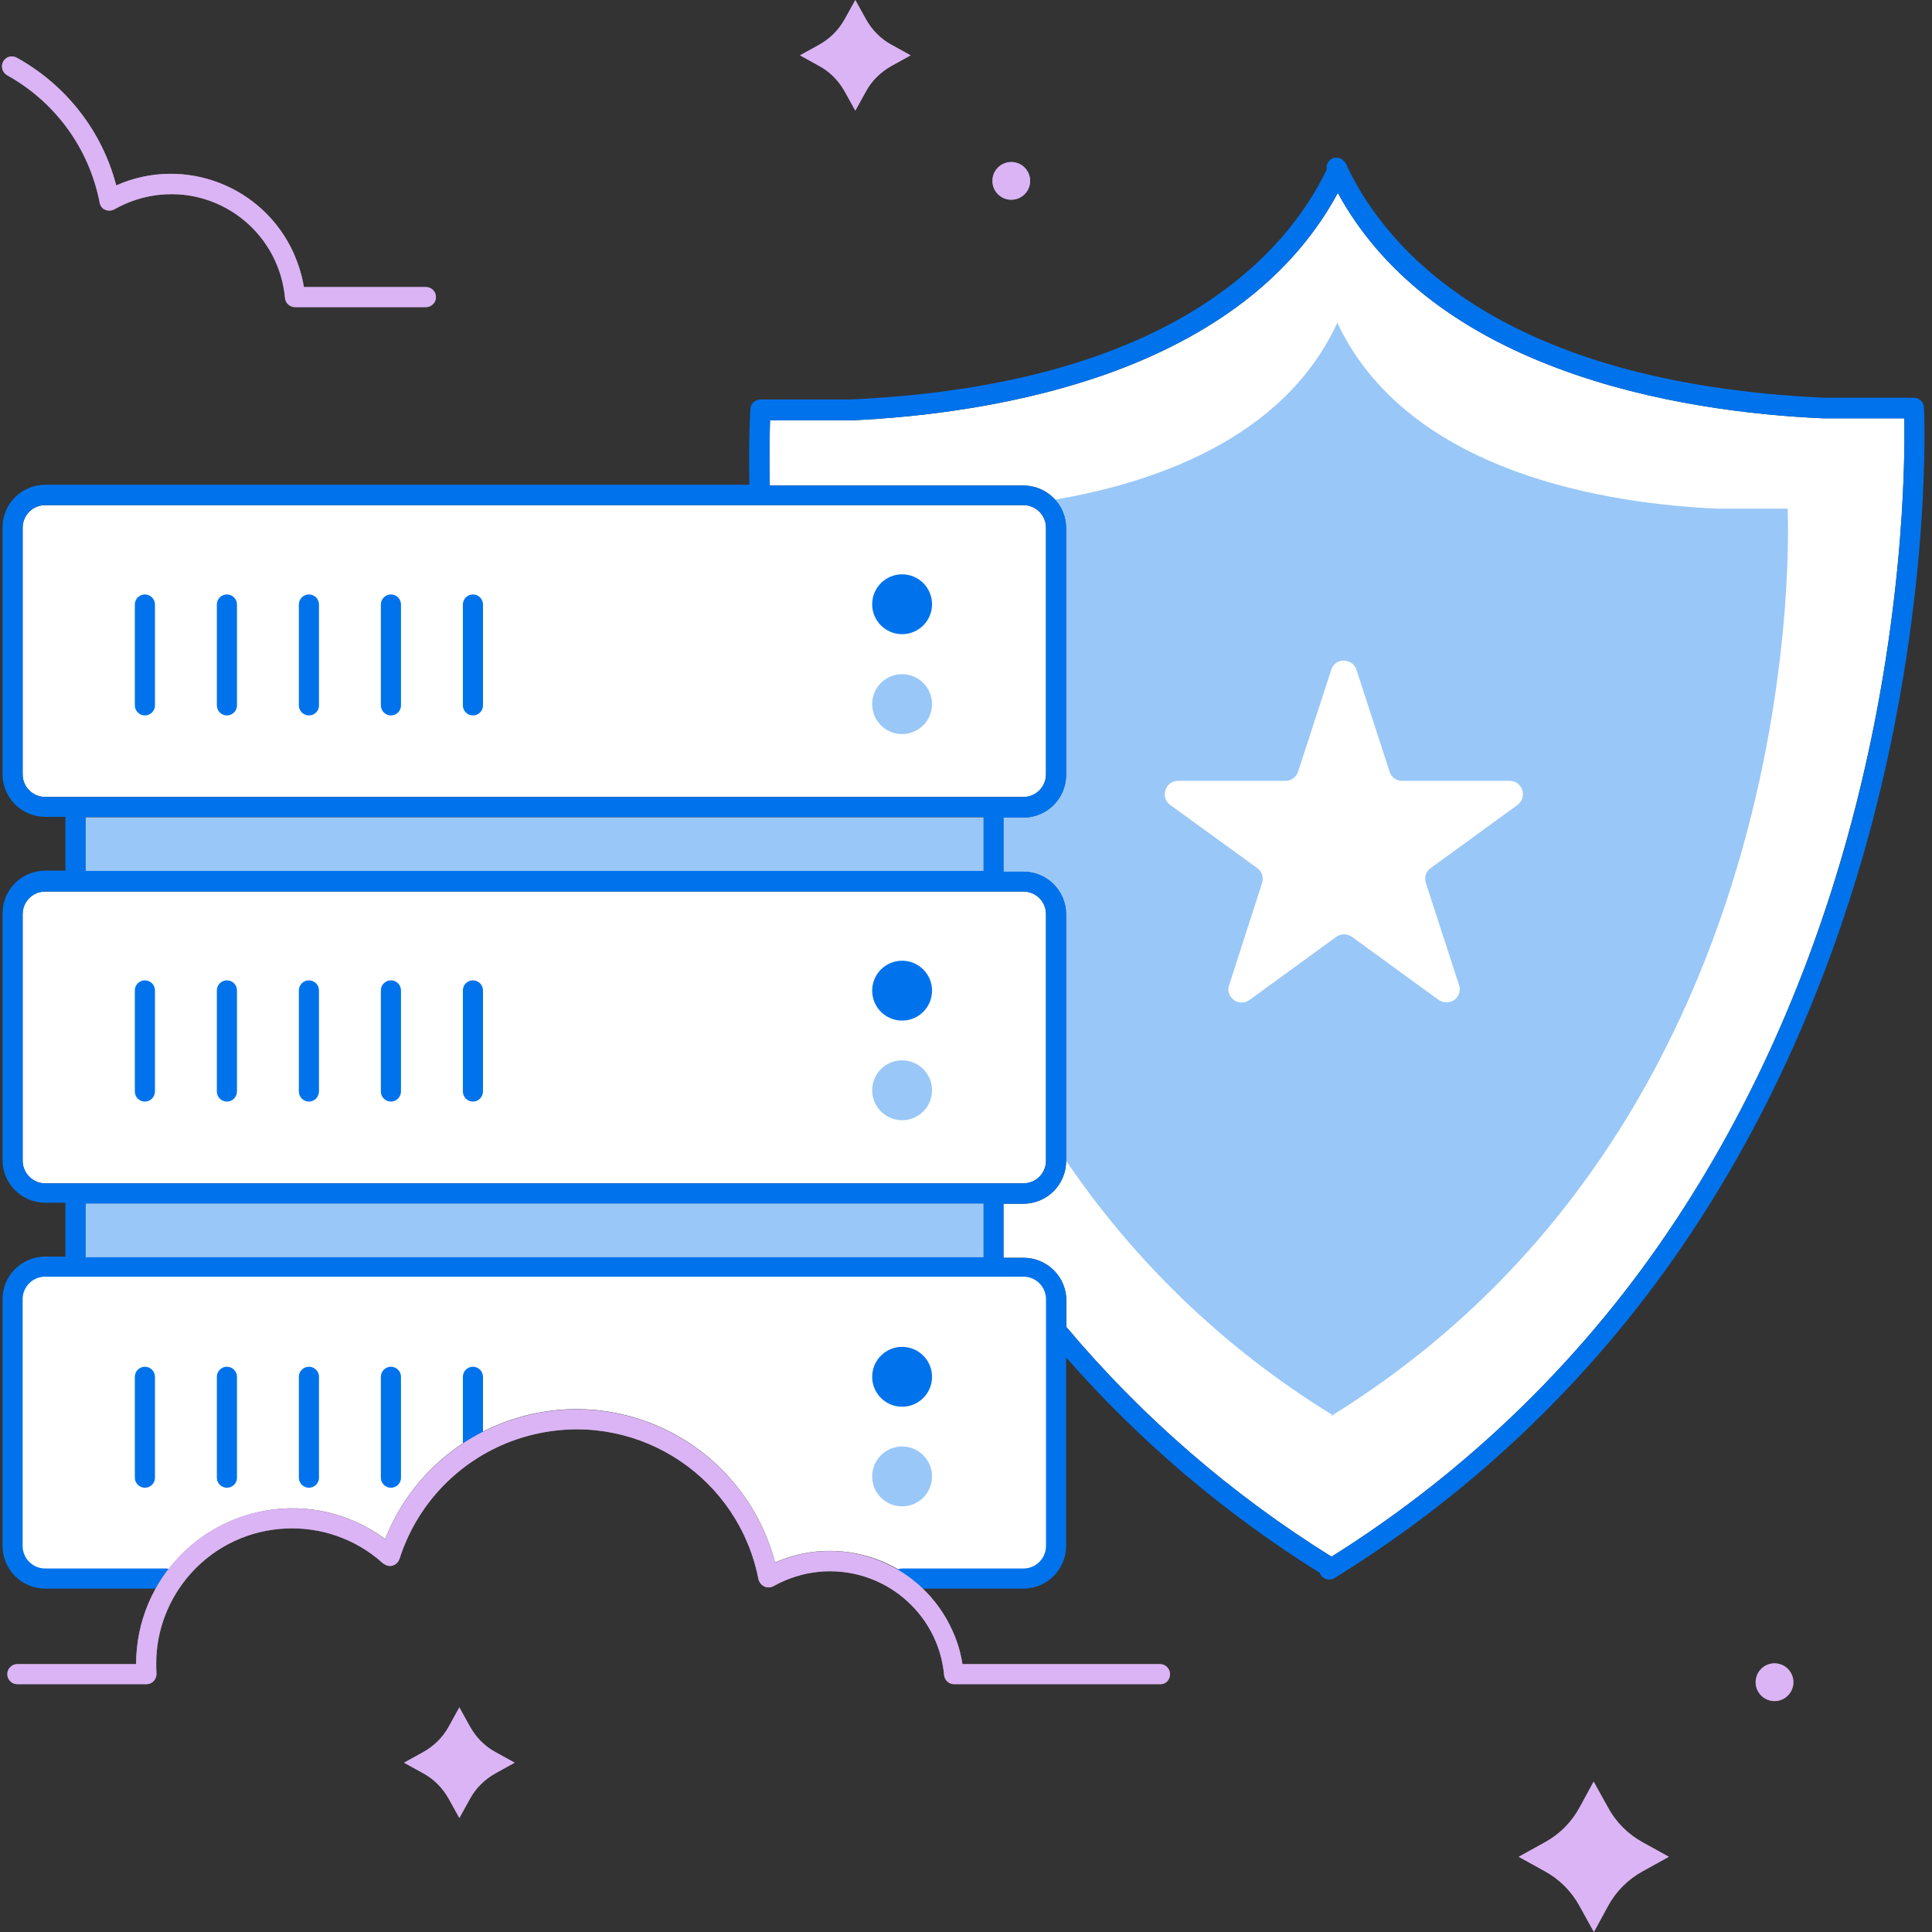 <svg id="Layer_1" xmlns="http://www.w3.org/2000/svg" viewBox="0 0 768 768"><rect x="0" y="0" width="768" height="768" fill="#333333" stroke="none"/><style>.st0{fill:#fff}.st1{opacity:.4}.st2{fill:#0073ec}.st3{fill:#a644e5}.st4{opacity:.4;fill:#0073ec;enable-background:new}</style><path class="st0" d="M9 307.8v-98c0-5 4-9 9-9h388.8c5 0 9 4 9 9v98c0 5-4 9-9 9H18c-5 0-9-4-9-9zM34 324.9h357v21.4H34zM9 461.4v-98c0-5 4-9 9-9h388.8c5 0 9 4 9 9v98c0 5-4 9-9 9H18c-5 0-9-4.1-9-9zM34 478.4h357v21.4H34z"/><path class="st0" d="M733.9 334.5C718.3 390 695.5 440.6 666.2 485c-35.5 53.9-82.2 99.5-136.9 133.8-39.7-24.7-75.3-55.5-105.4-91.3V517c0-9.4-7.6-17-17-17h-8v-21.5h7.9c9.4 0 17-7.6 17-17v-98c0-9.4-7.6-17-17-17h-7.9V325h7.9c9.4 0 17-7.6 17-17v-98c0-9.4-7.6-17-17-17H306c-.3-12.3 0-21.2.1-25.9h32.2c27.2-1.2 67.5-5.7 105.4-19.8 41.6-15.6 71.2-39.3 88.1-70.6 16.9 30.9 46.4 54.4 87.7 69.8 37.9 14.2 78.2 18.6 105.4 19.8H757c.3 16.4.1 85.5-23.1 168.2z"/><path class="st0" d="M18 627.9h46.1c18.6-28.7 57-37 85.7-18.4 1.1.7 2.2 1.5 3.3 2.3 16.6-42 64.2-62.5 106.1-45.9 24.2 9.6 42.3 30.1 48.9 55.2 18.1-8 39.2-5.4 54.8 6.7h43.8c7.2 0 13-5.8 13-13v-98c0-7.2-5.8-13-13-13H18c-7.2 0-13 5.8-13 13v98c0 7.3 5.8 13.1 13 13.1zM182.6 678.7l4.2 7.6c2.4 4.3 5.9 7.9 10.2 10.2l7.6 4.2-7.6 4.2c-4.3 2.4-7.9 5.9-10.2 10.2l-4.2 7.6-4.2-7.6c-2.4-4.3-5.9-7.9-10.2-10.2l-7.6-4.2 7.6-4.2c4.3-2.4 7.9-5.9 10.2-10.2l4.2-7.6zM340 0l4.2 7.6c2.4 4.3 5.9 7.9 10.2 10.2L362 22l-7.6 4.2c-4.3 2.4-7.9 5.9-10.2 10.2L340 44l-4.2-7.6c-2.4-4.3-5.9-7.9-10.2-10.2L318 22l7.6-4.2c4.3-2.4 7.8-5.9 10.2-10.2L340 0z"/><circle class="st0" cx="402" cy="71.9" r="7.5"/><circle class="st0" cx="705.4" cy="668.7" r="7.5"/><path class="st0" d="M633.5 708.2l5.7 10.3c3.2 5.9 8 10.7 13.9 13.9l10.3 5.7-10.3 5.7c-5.9 3.2-10.7 8-13.9 13.9l-5.6 10.3-5.7-10.3c-3.2-5.9-8-10.7-13.9-13.9l-10.3-5.7 10.3-5.7c5.9-3.2 10.7-8 13.9-13.9l5.6-10.3z"/><g class="st1"><path class="st2" d="M531.3 127.6c.1.2.2.5.3.7l.1-.1-.4-.6zM710.6 202.2h-28c-42.9-1.9-122.8-13.9-151-73.9-21.5 46.7-74.2 64.5-117 71.1 3.3 2.5 5.2 6.3 5.2 10.4v98c0 7.2-5.8 13-13 13h-11.9v29.4h11.9c7.2 0 13 5.8 13 13v92.2c28.1 43.3 65.5 79.8 109.6 106.9l-.3.6C723 443.2 710.6 202.2 710.6 202.2z"/></g><path class="st0" d="M539.2 266.2l13.2 40.6c.7 2.2 2.7 3.6 5 3.6h42.7c2.9 0 5.3 2.3 5.3 5.3 0 1.7-.8 3.3-2.2 4.3l-34.5 25.1c-1.9 1.3-2.6 3.7-1.9 5.9l13.2 40.6c.9 2.8-.6 5.8-3.4 6.6-1.6.5-3.4.2-4.7-.7l-34.5-25.1c-1.9-1.3-4.4-1.3-6.2 0l-34.5 25.1c-2.4 1.7-5.7 1.2-7.4-1.2-1-1.4-1.3-3.1-.7-4.7l13.1-40.6c.7-2.2-.1-4.6-1.9-5.9L465.2 320c-2.4-1.7-2.9-5-1.2-7.4 1-1.4 2.6-2.2 4.3-2.2H511c2.3 0 4.3-1.5 5-3.6l13.2-40.6c.9-2.8 3.9-4.3 6.7-3.3 1.5.5 2.8 1.7 3.3 3.3z"/><path class="st2" d="M57.6 284.4c-2.2 0-4-1.8-4-4v-40.1c0-2.2 1.8-4 4-4s4 1.8 4 4v40.2c0 2.1-1.8 3.9-4 3.9zM90.2 284.4c-2.2 0-4-1.8-4-4v-40.1c0-2.2 1.8-4 4-4s4 1.8 4 4v40.2c0 2.1-1.8 3.9-4 3.9zM122.8 284.4c-2.2 0-4-1.8-4-4v-40.1c0-2.2 1.8-4 4-4s4 1.8 4 4v40.2c0 2.1-1.8 3.9-4 3.9zM155.4 284.4c-2.2 0-4-1.8-4-4v-40.1c0-2.2 1.8-4 4-4s4 1.8 4 4v40.2c0 2.1-1.8 3.9-4 3.9zM188 284.4c-2.2 0-4-1.8-4-4v-40.1c0-2.2 1.8-4 4-4s4 1.8 4 4v40.2c0 2.1-1.8 3.9-4 3.9z"/><circle class="st2" cx="358.6" cy="240.2" r="11.9"/><g class="st1"><circle class="st2" cx="358.6" cy="279.9" r="11.9"/></g><path class="st2" d="M57.6 437.9c-2.2 0-4-1.8-4-4v-40.2c0-2.2 1.8-4 4-4s4 1.8 4 4v40.1c0 2.3-1.8 4.1-4 4.1zM90.2 437.9c-2.2 0-4-1.8-4-4v-40.2c0-2.2 1.8-4 4-4s4 1.8 4 4v40.1c0 2.3-1.8 4.1-4 4.1zM122.8 437.9c-2.2 0-4-1.8-4-4v-40.2c0-2.2 1.8-4 4-4s4 1.8 4 4v40.1c0 2.3-1.8 4.1-4 4.1zM155.4 437.9c-2.2 0-4-1.8-4-4v-40.2c0-2.2 1.8-4 4-4s4 1.8 4 4v40.1c0 2.3-1.8 4.1-4 4.1zM188 437.9c-2.2 0-4-1.8-4-4v-40.2c0-2.2 1.8-4 4-4s4 1.8 4 4v40.1c0 2.3-1.8 4.1-4 4.1z"/><circle class="st2" cx="358.6" cy="393.8" r="11.9"/><g class="st1"><circle class="st2" cx="358.6" cy="433.4" r="11.9"/></g><path class="st2" d="M764.8 161.9c-.1-2.1-1.9-3.8-4-3.8h-35.7C596.4 152.2 551.3 99 535.7 66.6c-.1-.5-.3-1-.6-1.4l-.5-.7c-1.2-1.8-3.7-2.4-5.5-1.2-1.3.9-2 2.5-1.7 4.1-15.6 32.4-60.6 85.6-189.4 91.4h-35.7c-2.1 0-3.9 1.6-4 3.7 0 .5-.8 11.4-.4 30.2H18c-9.4 0-17 7.6-17 17v98c0 9.4 7.6 17 17 17h8v21.4h-8c-9.4 0-17 7.6-17 17v98c0 9.4 7.6 17 17 17h8v21.4h-8c-9.4 0-17 7.6-17 17v98c0 9.4 7.6 17 17 17h48c2.2 0 4-1.8 4-4s-1.8-4-4-4H18c-5 0-9-4-9-9v-98c0-5 4-9 9-9h388.8c5 0 9 4 9 9v98c0 5-4 9-9 9h-48.2c-2.2 0-4 1.8-4 4s1.8 4 4 4h48.2c9.4 0 17-7.6 17-17v-74.9c29.2 33.3 63.2 62.2 100.8 85.6.1.3.2.5.4.8.7 1.2 2 1.9 3.4 1.9.7 0 1.5-.2 2.1-.6 56.9-35.1 105.5-82.2 142.3-138 29.8-45 52.9-96.4 68.8-152.7 26.9-95.8 23.3-174 23.2-174.7zM9 307.8v-98c0-5 4-9 9-9h388.8c5 0 9 4 9 9v98c0 5-4 9-9 9H18c-5 0-9-4-9-9zm25 17h357v21.4H34v-21.4zM9 461.4v-98c0-5 4-9 9-9h388.8c5 0 9 4 9 9v98c0 5-4 9-9 9H18c-5 0-9-4.1-9-9zm25 38.4v-21.4h357v21.4H34zm700-165.3C718.3 390 695.5 440.6 666.2 485c-35.5 53.9-82.2 99.5-136.9 133.8-39.7-24.7-75.3-55.5-105.4-91.3V517c0-9.4-7.6-17-17-17h-8v-21.5h7.9c9.4 0 17-7.6 17-17v-98c0-9.4-7.6-17-17-17h-7.9V325h7.9c9.4 0 17-7.6 17-17v-98c0-9.4-7.6-17-17-17H306c-.3-12.3 0-21.2.1-25.9h32.2c27.2-1.2 67.5-5.7 105.4-19.8 41.6-15.6 71.2-39.3 88.1-70.6 16.9 30.9 46.4 54.4 87.7 69.8 37.9 14.2 78.2 18.6 105.4 19.8H757c.3 16.4.1 85.5-23 168.2z"/><path class="st2" d="M57.6 591.4c-2.2 0-4-1.8-4-4v-40.1c0-2.2 1.8-4 4-4s4 1.8 4 4v40.2c0 2.1-1.8 3.9-4 3.9zM90.2 591.4c-2.2 0-4-1.8-4-4v-40.1c0-2.2 1.8-4 4-4s4 1.8 4 4v40.2c0 2.1-1.8 3.9-4 3.9zM122.8 591.4c-2.2 0-4-1.8-4-4v-40.1c0-2.2 1.8-4 4-4s4 1.8 4 4v40.2c0 2.1-1.8 3.9-4 3.9zM155.4 591.4c-2.2 0-4-1.8-4-4v-40.1c0-2.2 1.8-4 4-4s4 1.8 4 4v40.2c0 2.1-1.8 3.9-4 3.9zM188 578.4c-2.2 0-4-1.8-4-4v-27.1c0-2.2 1.8-4 4-4s4 1.8 4 4v27.2c0 2.1-1.8 3.9-4 3.9z"/><circle class="st2" cx="358.6" cy="547.3" r="11.9"/><g class="st1"><circle class="st2" cx="358.6" cy="586.9" r="11.9"/></g><path class="st0" d="M169.3 122.1h-52c-2.1 0-3.8-1.6-4-3.6C111 93.4 88.8 75 63.8 77.4c-6.4.6-12.7 2.6-18.3 5.8-1.1.6-2.5.7-3.7.2-1.2-.5-2-1.6-2.2-2.9-4.2-21.6-17.7-40-36.8-50.6-1.9-1.1-2.6-3.6-1.5-5.5s3.4-2.5 5.3-1.5c19.6 10.8 34 29.2 39.6 50.8 27-12 58.7.2 70.7 27.3 1.8 4.2 3.2 8.6 3.9 13.1h48.5c2.2 0 4 1.8 4 4s-1.8 4-4 4z"/><g class="st1"><path class="st3" d="M182.6 678.7l4.2 7.6c2.4 4.3 5.9 7.9 10.2 10.2l7.6 4.2-7.6 4.2c-4.3 2.4-7.9 5.9-10.2 10.2l-4.2 7.6-4.2-7.6c-2.4-4.3-5.9-7.9-10.2-10.2l-7.6-4.2 7.6-4.2c4.3-2.4 7.9-5.9 10.2-10.2l4.2-7.6zM340 0l4.2 7.6c2.4 4.3 5.9 7.9 10.2 10.2L362 22l-7.6 4.2c-4.3 2.4-7.9 5.9-10.2 10.2L340 44l-4.2-7.6c-2.4-4.3-5.9-7.9-10.2-10.2L318 22l7.6-4.2c4.3-2.4 7.8-5.9 10.2-10.2L340 0z"/><circle class="st3" cx="402" cy="71.9" r="7.5"/><circle class="st3" cx="705.4" cy="668.7" r="7.5"/><path class="st3" d="M633.5 708.2l5.7 10.3c3.2 5.9 8 10.7 13.9 13.9l10.3 5.7-10.3 5.7c-5.9 3.2-10.7 8-13.9 13.9l-5.6 10.3-5.7-10.3c-3.2-5.9-8-10.7-13.9-13.9l-10.3-5.7 10.3-5.7c5.9-3.2 10.7-8 13.9-13.9l5.6-10.3z"/></g><g class="st1"><path class="st3" d="M169.3 122.1h-52c-2.1 0-3.8-1.6-4-3.6C111 93.4 88.8 75 63.8 77.4c-6.4.6-12.7 2.6-18.3 5.8-1.1.6-2.5.7-3.7.2-1.2-.5-2-1.6-2.2-2.9-4.2-21.6-17.7-40-36.8-50.6-1.9-1.1-2.6-3.6-1.5-5.5s3.4-2.5 5.3-1.5c19.6 10.8 34 29.2 39.6 50.8 27-12 58.7.2 70.7 27.3 1.8 4.2 3.2 8.6 3.9 13.1h48.5c2.2 0 4 1.8 4 4s-1.8 4-4 4z"/></g><path class="st0" d="M461.3 669.5h-82c-2.1 0-3.8-1.6-4-3.6-2.3-25-24.5-43.4-49.6-41.1-6.4.6-12.6 2.6-18.2 5.7-1.9 1.1-4.4.4-5.5-1.5-.2-.4-.4-.8-.5-1.2-7.8-40-46.5-66.1-86.5-58.2-26.5 5.2-48 24.4-56.2 50.1-.7 2.1-2.9 3.3-5 2.6-.5-.2-1-.5-1.5-.8-22.1-20-56.3-18.3-76.3 3.8-9 10-14 22.9-13.9 36.3 0 1.1 0 2.2.1 3.6.1 2.2-1.5 4.1-3.7 4.3H6.9c-2.2 0-4-1.8-4-4s1.8-4 4-4h47.2c0-34.2 27.8-62 62.1-61.9 13.3 0 26.3 4.3 36.9 12.3 16.6-42 64.2-62.5 106.1-45.9 24.2 9.6 42.3 30.1 48.9 55.2 27-12 58.6.2 70.6 27.2 1.9 4.2 3.2 8.6 3.9 13.1h78.5c2.2 0 4 1.8 4 4s-1.6 4-3.8 4z"/><g class="st1"><path class="st3" d="M461.3 669.5h-82c-2.1 0-3.8-1.6-4-3.6-2.3-25-24.5-43.4-49.6-41.1-6.4.6-12.6 2.6-18.2 5.7-1.9 1.1-4.4.4-5.5-1.5-.2-.4-.4-.8-.5-1.2-7.8-40-46.5-66.1-86.5-58.2-26.5 5.2-48 24.4-56.2 50.1-.7 2.1-2.9 3.3-5 2.6-.5-.2-1-.5-1.5-.8-22.1-20-56.3-18.3-76.3 3.8-9 10-14 22.9-13.9 36.3 0 1.1 0 2.2.1 3.6.1 2.2-1.5 4.1-3.7 4.3H6.9c-2.2 0-4-1.8-4-4s1.8-4 4-4h47.2c0-34.2 27.8-62 62.1-61.9 13.3 0 26.3 4.3 36.9 12.3 16.6-42 64.2-62.5 106.1-45.9 24.2 9.6 42.3 30.1 48.9 55.2 27-12 58.6.2 70.6 27.2 1.9 4.2 3.2 8.6 3.9 13.1h78.5c2.2 0 4 1.8 4 4s-1.6 4-3.8 4z"/></g><path class="st4" d="M34 324.9h357v21.4H34zM34 478.4h357v21.4H34z"/></svg>